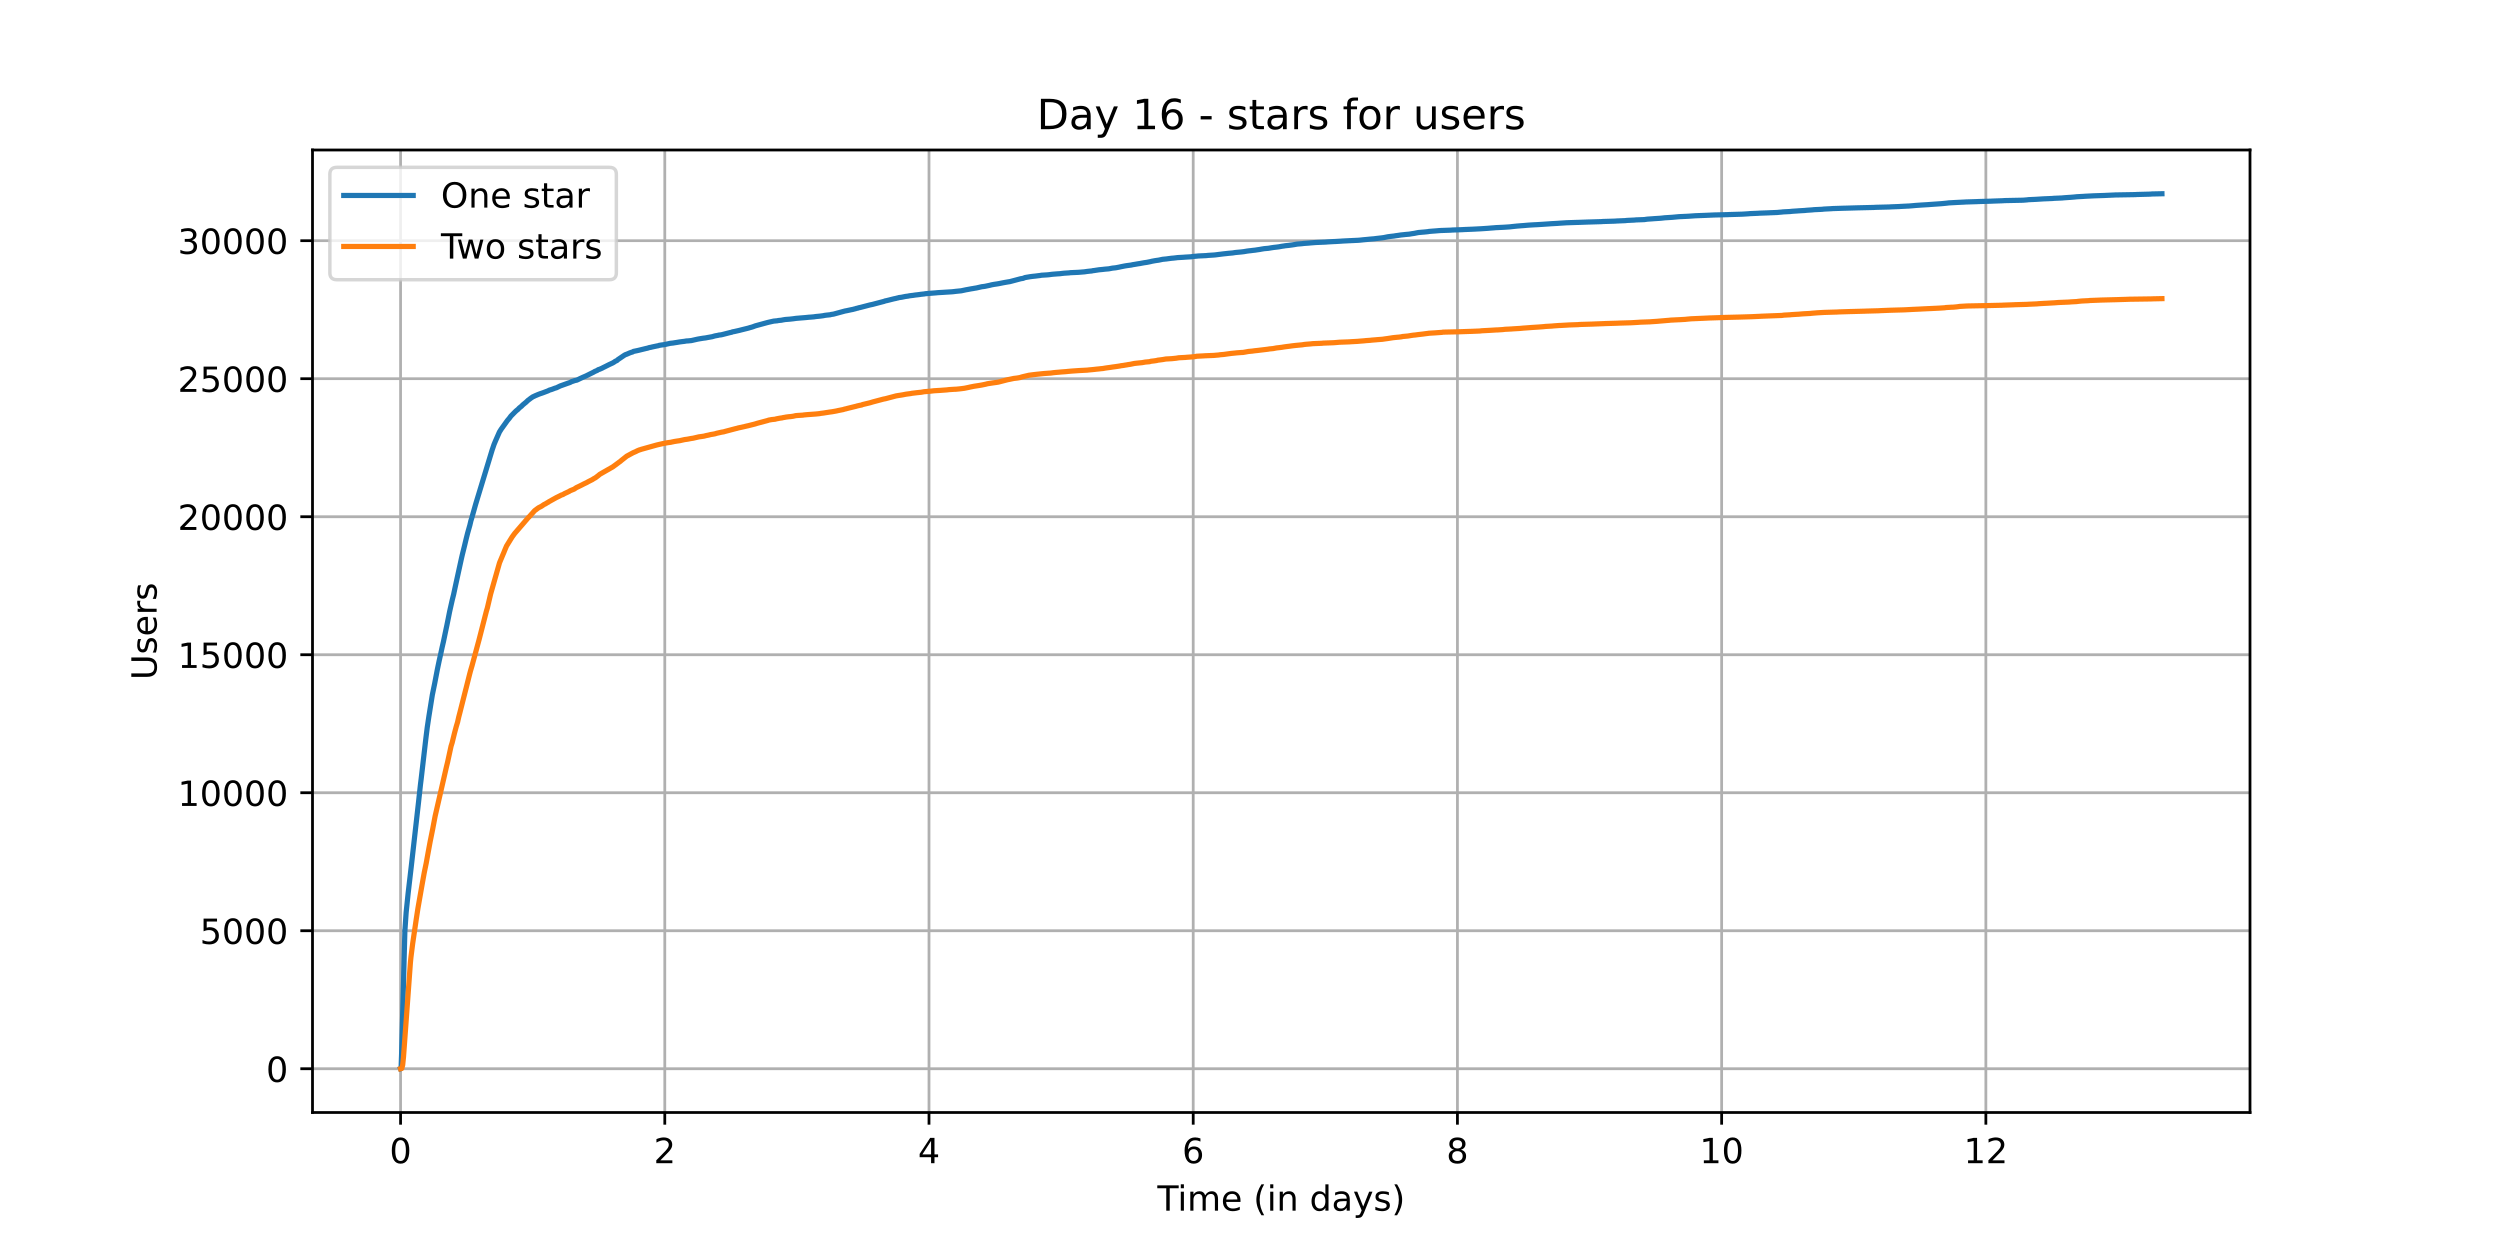 <?xml version="1.0" encoding="utf-8" standalone="no"?>
<!DOCTYPE svg PUBLIC "-//W3C//DTD SVG 1.1//EN"
  "http://www.w3.org/Graphics/SVG/1.1/DTD/svg11.dtd">
<!-- Created with matplotlib (https://matplotlib.org/) -->
<svg height="360pt" version="1.1" viewBox="0 0 720 360" width="720pt" xmlns="http://www.w3.org/2000/svg" xmlns:xlink="http://www.w3.org/1999/xlink">
 <defs>
  <style type="text/css">*{stroke-linecap:butt;stroke-linejoin:round;}</style>
 </defs>
 <g id="figure_1">
  <g id="patch_1">
   <path d="M 0 360 
L 720 360 
L 720 0 
L 0 0 
z
" style="fill:#ffffff;"/>
  </g>
  <g id="axes_1">
   <g id="patch_2">
    <path d="M 90 320.4 
L 648 320.4 
L 648 43.2 
L 90 43.2 
z
" style="fill:#ffffff;"/>
   </g>
   <g id="matplotlib.axis_1">
    <g id="xtick_1">
     <g id="line2d_1">
      <path clip-path="url(#p2e8ca11f6e)" d="M 115.364 320.4 
L 115.364 43.2 
" style="fill:none;stroke:#b0b0b0;stroke-linecap:square;stroke-width:0.8;"/>
     </g>
     <g id="line2d_2">
      <defs>
       <path d="M 0 0 
L 0 3.5 
" id="m8deff722e4" style="stroke:#000000;stroke-width:0.8;"/>
      </defs>
      <g>
       <use style="stroke:#000000;stroke-width:0.8;" x="115.364" xlink:href="#m8deff722e4" y="320.4"/>
      </g>
     </g>
     <g id="text_1">
      <!-- 0 -->
      <g transform="translate(112.182 334.998)scale(0.1 -0.1)">
       <defs>
        <path d="M 31.781 66.406 
Q 24.172 66.406 20.328 58.906 
Q 16.5 51.422 16.5 36.375 
Q 16.5 21.391 20.328 13.891 
Q 24.172 6.391 31.781 6.391 
Q 39.453 6.391 43.281 13.891 
Q 47.125 21.391 47.125 36.375 
Q 47.125 51.422 43.281 58.906 
Q 39.453 66.406 31.781 66.406 
z
M 31.781 74.219 
Q 44.047 74.219 50.516 64.516 
Q 56.984 54.828 56.984 36.375 
Q 56.984 17.969 50.516 8.266 
Q 44.047 -1.422 31.781 -1.422 
Q 19.531 -1.422 13.062 8.266 
Q 6.594 17.969 6.594 36.375 
Q 6.594 54.828 13.062 64.516 
Q 19.531 74.219 31.781 74.219 
z
" id="DejaVuSans-48"/>
       </defs>
       <use xlink:href="#DejaVuSans-48"/>
      </g>
     </g>
    </g>
    <g id="xtick_2">
     <g id="line2d_3">
      <path clip-path="url(#p2e8ca11f6e)" d="M 191.458 320.4 
L 191.458 43.2 
" style="fill:none;stroke:#b0b0b0;stroke-linecap:square;stroke-width:0.8;"/>
     </g>
     <g id="line2d_4">
      <g>
       <use style="stroke:#000000;stroke-width:0.8;" x="191.458" xlink:href="#m8deff722e4" y="320.4"/>
      </g>
     </g>
     <g id="text_2">
      <!-- 2 -->
      <g transform="translate(188.276 334.998)scale(0.1 -0.1)">
       <defs>
        <path d="M 19.188 8.297 
L 53.609 8.297 
L 53.609 0 
L 7.328 0 
L 7.328 8.297 
Q 12.938 14.109 22.625 23.891 
Q 32.328 33.688 34.812 36.531 
Q 39.547 41.844 41.422 45.531 
Q 43.312 49.219 43.312 52.781 
Q 43.312 58.594 39.234 62.25 
Q 35.156 65.922 28.609 65.922 
Q 23.969 65.922 18.812 64.312 
Q 13.672 62.703 7.812 59.422 
L 7.812 69.391 
Q 13.766 71.781 18.938 73 
Q 24.125 74.219 28.422 74.219 
Q 39.75 74.219 46.484 68.547 
Q 53.219 62.891 53.219 53.422 
Q 53.219 48.922 51.531 44.891 
Q 49.859 40.875 45.406 35.406 
Q 44.188 33.984 37.641 27.219 
Q 31.109 20.453 19.188 8.297 
z
" id="DejaVuSans-50"/>
       </defs>
       <use xlink:href="#DejaVuSans-50"/>
      </g>
     </g>
    </g>
    <g id="xtick_3">
     <g id="line2d_5">
      <path clip-path="url(#p2e8ca11f6e)" d="M 267.551 320.4 
L 267.551 43.2 
" style="fill:none;stroke:#b0b0b0;stroke-linecap:square;stroke-width:0.8;"/>
     </g>
     <g id="line2d_6">
      <g>
       <use style="stroke:#000000;stroke-width:0.8;" x="267.551" xlink:href="#m8deff722e4" y="320.4"/>
      </g>
     </g>
     <g id="text_3">
      <!-- 4 -->
      <g transform="translate(264.37 334.998)scale(0.1 -0.1)">
       <defs>
        <path d="M 37.797 64.312 
L 12.891 25.391 
L 37.797 25.391 
z
M 35.203 72.906 
L 47.609 72.906 
L 47.609 25.391 
L 58.016 25.391 
L 58.016 17.188 
L 47.609 17.188 
L 47.609 0 
L 37.797 0 
L 37.797 17.188 
L 4.891 17.188 
L 4.891 26.703 
z
" id="DejaVuSans-52"/>
       </defs>
       <use xlink:href="#DejaVuSans-52"/>
      </g>
     </g>
    </g>
    <g id="xtick_4">
     <g id="line2d_7">
      <path clip-path="url(#p2e8ca11f6e)" d="M 343.645 320.4 
L 343.645 43.2 
" style="fill:none;stroke:#b0b0b0;stroke-linecap:square;stroke-width:0.8;"/>
     </g>
     <g id="line2d_8">
      <g>
       <use style="stroke:#000000;stroke-width:0.8;" x="343.645" xlink:href="#m8deff722e4" y="320.4"/>
      </g>
     </g>
     <g id="text_4">
      <!-- 6 -->
      <g transform="translate(340.464 334.998)scale(0.1 -0.1)">
       <defs>
        <path d="M 33.016 40.375 
Q 26.375 40.375 22.484 35.828 
Q 18.609 31.297 18.609 23.391 
Q 18.609 15.531 22.484 10.953 
Q 26.375 6.391 33.016 6.391 
Q 39.656 6.391 43.531 10.953 
Q 47.406 15.531 47.406 23.391 
Q 47.406 31.297 43.531 35.828 
Q 39.656 40.375 33.016 40.375 
z
M 52.594 71.297 
L 52.594 62.312 
Q 48.875 64.062 45.094 64.984 
Q 41.312 65.922 37.594 65.922 
Q 27.828 65.922 22.672 59.328 
Q 17.531 52.734 16.797 39.406 
Q 19.672 43.656 24.016 45.922 
Q 28.375 48.188 33.594 48.188 
Q 44.578 48.188 50.953 41.516 
Q 57.328 34.859 57.328 23.391 
Q 57.328 12.156 50.688 5.359 
Q 44.047 -1.422 33.016 -1.422 
Q 20.359 -1.422 13.672 8.266 
Q 6.984 17.969 6.984 36.375 
Q 6.984 53.656 15.188 63.938 
Q 23.391 74.219 37.203 74.219 
Q 40.922 74.219 44.703 73.484 
Q 48.484 72.75 52.594 71.297 
z
" id="DejaVuSans-54"/>
       </defs>
       <use xlink:href="#DejaVuSans-54"/>
      </g>
     </g>
    </g>
    <g id="xtick_5">
     <g id="line2d_9">
      <path clip-path="url(#p2e8ca11f6e)" d="M 419.739 320.4 
L 419.739 43.2 
" style="fill:none;stroke:#b0b0b0;stroke-linecap:square;stroke-width:0.8;"/>
     </g>
     <g id="line2d_10">
      <g>
       <use style="stroke:#000000;stroke-width:0.8;" x="419.739" xlink:href="#m8deff722e4" y="320.4"/>
      </g>
     </g>
     <g id="text_5">
      <!-- 8 -->
      <g transform="translate(416.558 334.998)scale(0.1 -0.1)">
       <defs>
        <path d="M 31.781 34.625 
Q 24.75 34.625 20.719 30.859 
Q 16.703 27.094 16.703 20.516 
Q 16.703 13.922 20.719 10.156 
Q 24.75 6.391 31.781 6.391 
Q 38.812 6.391 42.859 10.172 
Q 46.922 13.969 46.922 20.516 
Q 46.922 27.094 42.891 30.859 
Q 38.875 34.625 31.781 34.625 
z
M 21.922 38.812 
Q 15.578 40.375 12.031 44.719 
Q 8.5 49.078 8.5 55.328 
Q 8.5 64.062 14.719 69.141 
Q 20.953 74.219 31.781 74.219 
Q 42.672 74.219 48.875 69.141 
Q 55.078 64.062 55.078 55.328 
Q 55.078 49.078 51.531 44.719 
Q 48 40.375 41.703 38.812 
Q 48.828 37.156 52.797 32.312 
Q 56.781 27.484 56.781 20.516 
Q 56.781 9.906 50.312 4.234 
Q 43.844 -1.422 31.781 -1.422 
Q 19.734 -1.422 13.25 4.234 
Q 6.781 9.906 6.781 20.516 
Q 6.781 27.484 10.781 32.312 
Q 14.797 37.156 21.922 38.812 
z
M 18.312 54.391 
Q 18.312 48.734 21.844 45.562 
Q 25.391 42.391 31.781 42.391 
Q 38.141 42.391 41.719 45.562 
Q 45.312 48.734 45.312 54.391 
Q 45.312 60.062 41.719 63.234 
Q 38.141 66.406 31.781 66.406 
Q 25.391 66.406 21.844 63.234 
Q 18.312 60.062 18.312 54.391 
z
" id="DejaVuSans-56"/>
       </defs>
       <use xlink:href="#DejaVuSans-56"/>
      </g>
     </g>
    </g>
    <g id="xtick_6">
     <g id="line2d_11">
      <path clip-path="url(#p2e8ca11f6e)" d="M 495.833 320.4 
L 495.833 43.2 
" style="fill:none;stroke:#b0b0b0;stroke-linecap:square;stroke-width:0.8;"/>
     </g>
     <g id="line2d_12">
      <g>
       <use style="stroke:#000000;stroke-width:0.8;" x="495.833" xlink:href="#m8deff722e4" y="320.4"/>
      </g>
     </g>
     <g id="text_6">
      <!-- 10 -->
      <g transform="translate(489.471 334.998)scale(0.1 -0.1)">
       <defs>
        <path d="M 12.406 8.297 
L 28.516 8.297 
L 28.516 63.922 
L 10.984 60.406 
L 10.984 69.391 
L 28.422 72.906 
L 38.281 72.906 
L 38.281 8.297 
L 54.391 8.297 
L 54.391 0 
L 12.406 0 
z
" id="DejaVuSans-49"/>
       </defs>
       <use xlink:href="#DejaVuSans-49"/>
       <use x="63.623" xlink:href="#DejaVuSans-48"/>
      </g>
     </g>
    </g>
    <g id="xtick_7">
     <g id="line2d_13">
      <path clip-path="url(#p2e8ca11f6e)" d="M 571.927 320.4 
L 571.927 43.2 
" style="fill:none;stroke:#b0b0b0;stroke-linecap:square;stroke-width:0.8;"/>
     </g>
     <g id="line2d_14">
      <g>
       <use style="stroke:#000000;stroke-width:0.8;" x="571.927" xlink:href="#m8deff722e4" y="320.4"/>
      </g>
     </g>
     <g id="text_7">
      <!-- 12 -->
      <g transform="translate(565.564 334.998)scale(0.1 -0.1)">
       <use xlink:href="#DejaVuSans-49"/>
       <use x="63.623" xlink:href="#DejaVuSans-50"/>
      </g>
     </g>
    </g>
    <g id="text_8">
     <!-- Time (in days) -->
     <g transform="translate(333.327 348.677)scale(0.1 -0.1)">
      <defs>
       <path d="M -0.297 72.906 
L 61.375 72.906 
L 61.375 64.594 
L 35.5 64.594 
L 35.5 0 
L 25.594 0 
L 25.594 64.594 
L -0.297 64.594 
z
" id="DejaVuSans-84"/>
       <path d="M 9.422 54.688 
L 18.406 54.688 
L 18.406 0 
L 9.422 0 
z
M 9.422 75.984 
L 18.406 75.984 
L 18.406 64.594 
L 9.422 64.594 
z
" id="DejaVuSans-105"/>
       <path d="M 52 44.188 
Q 55.375 50.25 60.062 53.125 
Q 64.75 56 71.094 56 
Q 79.641 56 84.281 50.016 
Q 88.922 44.047 88.922 33.016 
L 88.922 0 
L 79.891 0 
L 79.891 32.719 
Q 79.891 40.578 77.094 44.375 
Q 74.312 48.188 68.609 48.188 
Q 61.625 48.188 57.562 43.547 
Q 53.516 38.922 53.516 30.906 
L 53.516 0 
L 44.484 0 
L 44.484 32.719 
Q 44.484 40.625 41.703 44.406 
Q 38.922 48.188 33.109 48.188 
Q 26.219 48.188 22.156 43.531 
Q 18.109 38.875 18.109 30.906 
L 18.109 0 
L 9.078 0 
L 9.078 54.688 
L 18.109 54.688 
L 18.109 46.188 
Q 21.188 51.219 25.484 53.609 
Q 29.781 56 35.688 56 
Q 41.656 56 45.828 52.969 
Q 50 49.953 52 44.188 
z
" id="DejaVuSans-109"/>
       <path d="M 56.203 29.594 
L 56.203 25.203 
L 14.891 25.203 
Q 15.484 15.922 20.484 11.062 
Q 25.484 6.203 34.422 6.203 
Q 39.594 6.203 44.453 7.469 
Q 49.312 8.734 54.109 11.281 
L 54.109 2.781 
Q 49.266 0.734 44.188 -0.344 
Q 39.109 -1.422 33.891 -1.422 
Q 20.797 -1.422 13.156 6.188 
Q 5.516 13.812 5.516 26.812 
Q 5.516 40.234 12.766 48.109 
Q 20.016 56 32.328 56 
Q 43.359 56 49.781 48.891 
Q 56.203 41.797 56.203 29.594 
z
M 47.219 32.234 
Q 47.125 39.594 43.094 43.984 
Q 39.062 48.391 32.422 48.391 
Q 24.906 48.391 20.391 44.141 
Q 15.875 39.891 15.188 32.172 
z
" id="DejaVuSans-101"/>
       <path id="DejaVuSans-32"/>
       <path d="M 31 75.875 
Q 24.469 64.656 21.281 53.656 
Q 18.109 42.672 18.109 31.391 
Q 18.109 20.125 21.312 9.062 
Q 24.516 -2 31 -13.188 
L 23.188 -13.188 
Q 15.875 -1.703 12.234 9.375 
Q 8.594 20.453 8.594 31.391 
Q 8.594 42.281 12.203 53.312 
Q 15.828 64.359 23.188 75.875 
z
" id="DejaVuSans-40"/>
       <path d="M 54.891 33.016 
L 54.891 0 
L 45.906 0 
L 45.906 32.719 
Q 45.906 40.484 42.875 44.328 
Q 39.844 48.188 33.797 48.188 
Q 26.516 48.188 22.312 43.547 
Q 18.109 38.922 18.109 30.906 
L 18.109 0 
L 9.078 0 
L 9.078 54.688 
L 18.109 54.688 
L 18.109 46.188 
Q 21.344 51.125 25.703 53.562 
Q 30.078 56 35.797 56 
Q 45.219 56 50.047 50.172 
Q 54.891 44.344 54.891 33.016 
z
" id="DejaVuSans-110"/>
       <path d="M 45.406 46.391 
L 45.406 75.984 
L 54.391 75.984 
L 54.391 0 
L 45.406 0 
L 45.406 8.203 
Q 42.578 3.328 38.25 0.953 
Q 33.938 -1.422 27.875 -1.422 
Q 17.969 -1.422 11.734 6.484 
Q 5.516 14.406 5.516 27.297 
Q 5.516 40.188 11.734 48.094 
Q 17.969 56 27.875 56 
Q 33.938 56 38.25 53.625 
Q 42.578 51.266 45.406 46.391 
z
M 14.797 27.297 
Q 14.797 17.391 18.875 11.75 
Q 22.953 6.109 30.078 6.109 
Q 37.203 6.109 41.297 11.75 
Q 45.406 17.391 45.406 27.297 
Q 45.406 37.203 41.297 42.844 
Q 37.203 48.484 30.078 48.484 
Q 22.953 48.484 18.875 42.844 
Q 14.797 37.203 14.797 27.297 
z
" id="DejaVuSans-100"/>
       <path d="M 34.281 27.484 
Q 23.391 27.484 19.188 25 
Q 14.984 22.516 14.984 16.5 
Q 14.984 11.719 18.141 8.906 
Q 21.297 6.109 26.703 6.109 
Q 34.188 6.109 38.703 11.406 
Q 43.219 16.703 43.219 25.484 
L 43.219 27.484 
z
M 52.203 31.203 
L 52.203 0 
L 43.219 0 
L 43.219 8.297 
Q 40.141 3.328 35.547 0.953 
Q 30.953 -1.422 24.312 -1.422 
Q 15.922 -1.422 10.953 3.297 
Q 6 8.016 6 15.922 
Q 6 25.141 12.172 29.828 
Q 18.359 34.516 30.609 34.516 
L 43.219 34.516 
L 43.219 35.406 
Q 43.219 41.609 39.141 45 
Q 35.062 48.391 27.688 48.391 
Q 23 48.391 18.547 47.266 
Q 14.109 46.141 10.016 43.891 
L 10.016 52.203 
Q 14.938 54.109 19.578 55.047 
Q 24.219 56 28.609 56 
Q 40.484 56 46.344 49.844 
Q 52.203 43.703 52.203 31.203 
z
" id="DejaVuSans-97"/>
       <path d="M 32.172 -5.078 
Q 28.375 -14.844 24.75 -17.812 
Q 21.141 -20.797 15.094 -20.797 
L 7.906 -20.797 
L 7.906 -13.281 
L 13.188 -13.281 
Q 16.891 -13.281 18.938 -11.516 
Q 21 -9.766 23.484 -3.219 
L 25.094 0.875 
L 2.984 54.688 
L 12.5 54.688 
L 29.594 11.922 
L 46.688 54.688 
L 56.203 54.688 
z
" id="DejaVuSans-121"/>
       <path d="M 44.281 53.078 
L 44.281 44.578 
Q 40.484 46.531 36.375 47.5 
Q 32.281 48.484 27.875 48.484 
Q 21.188 48.484 17.844 46.438 
Q 14.5 44.391 14.5 40.281 
Q 14.5 37.156 16.891 35.375 
Q 19.281 33.594 26.516 31.984 
L 29.594 31.297 
Q 39.156 29.25 43.188 25.516 
Q 47.219 21.781 47.219 15.094 
Q 47.219 7.469 41.188 3.016 
Q 35.156 -1.422 24.609 -1.422 
Q 20.219 -1.422 15.453 -0.562 
Q 10.688 0.297 5.422 2 
L 5.422 11.281 
Q 10.406 8.688 15.234 7.391 
Q 20.062 6.109 24.812 6.109 
Q 31.156 6.109 34.562 8.281 
Q 37.984 10.453 37.984 14.406 
Q 37.984 18.062 35.516 20.016 
Q 33.062 21.969 24.703 23.781 
L 21.578 24.516 
Q 13.234 26.266 9.516 29.906 
Q 5.812 33.547 5.812 39.891 
Q 5.812 47.609 11.281 51.797 
Q 16.75 56 26.812 56 
Q 31.781 56 36.172 55.266 
Q 40.578 54.547 44.281 53.078 
z
" id="DejaVuSans-115"/>
       <path d="M 8.016 75.875 
L 15.828 75.875 
Q 23.141 64.359 26.781 53.312 
Q 30.422 42.281 30.422 31.391 
Q 30.422 20.453 26.781 9.375 
Q 23.141 -1.703 15.828 -13.188 
L 8.016 -13.188 
Q 14.5 -2 17.703 9.062 
Q 20.906 20.125 20.906 31.391 
Q 20.906 42.672 17.703 53.656 
Q 14.5 64.656 8.016 75.875 
z
" id="DejaVuSans-41"/>
      </defs>
      <use xlink:href="#DejaVuSans-84"/>
      <use x="57.959" xlink:href="#DejaVuSans-105"/>
      <use x="85.742" xlink:href="#DejaVuSans-109"/>
      <use x="183.154" xlink:href="#DejaVuSans-101"/>
      <use x="244.678" xlink:href="#DejaVuSans-32"/>
      <use x="276.465" xlink:href="#DejaVuSans-40"/>
      <use x="315.479" xlink:href="#DejaVuSans-105"/>
      <use x="343.262" xlink:href="#DejaVuSans-110"/>
      <use x="406.641" xlink:href="#DejaVuSans-32"/>
      <use x="438.428" xlink:href="#DejaVuSans-100"/>
      <use x="501.904" xlink:href="#DejaVuSans-97"/>
      <use x="563.184" xlink:href="#DejaVuSans-121"/>
      <use x="622.363" xlink:href="#DejaVuSans-115"/>
      <use x="674.463" xlink:href="#DejaVuSans-41"/>
     </g>
    </g>
   </g>
   <g id="matplotlib.axis_2">
    <g id="ytick_1">
     <g id="line2d_15">
      <path clip-path="url(#p2e8ca11f6e)" d="M 90 307.8 
L 648 307.8 
" style="fill:none;stroke:#b0b0b0;stroke-linecap:square;stroke-width:0.8;"/>
     </g>
     <g id="line2d_16">
      <defs>
       <path d="M 0 0 
L -3.5 0 
" id="mf13f45f765" style="stroke:#000000;stroke-width:0.8;"/>
      </defs>
      <g>
       <use style="stroke:#000000;stroke-width:0.8;" x="90" xlink:href="#mf13f45f765" y="307.8"/>
      </g>
     </g>
     <g id="text_9">
      <!-- 0 -->
      <g transform="translate(76.638 311.599)scale(0.1 -0.1)">
       <use xlink:href="#DejaVuSans-48"/>
      </g>
     </g>
    </g>
    <g id="ytick_2">
     <g id="line2d_17">
      <path clip-path="url(#p2e8ca11f6e)" d="M 90 268.054 
L 648 268.054 
" style="fill:none;stroke:#b0b0b0;stroke-linecap:square;stroke-width:0.8;"/>
     </g>
     <g id="line2d_18">
      <g>
       <use style="stroke:#000000;stroke-width:0.8;" x="90" xlink:href="#mf13f45f765" y="268.054"/>
      </g>
     </g>
     <g id="text_10">
      <!-- 5000 -->
      <g transform="translate(57.55 271.853)scale(0.1 -0.1)">
       <defs>
        <path d="M 10.797 72.906 
L 49.516 72.906 
L 49.516 64.594 
L 19.828 64.594 
L 19.828 46.734 
Q 21.969 47.469 24.109 47.828 
Q 26.266 48.188 28.422 48.188 
Q 40.625 48.188 47.75 41.5 
Q 54.891 34.812 54.891 23.391 
Q 54.891 11.625 47.562 5.094 
Q 40.234 -1.422 26.906 -1.422 
Q 22.312 -1.422 17.547 -0.641 
Q 12.797 0.141 7.719 1.703 
L 7.719 11.625 
Q 12.109 9.234 16.797 8.062 
Q 21.484 6.891 26.703 6.891 
Q 35.156 6.891 40.078 11.328 
Q 45.016 15.766 45.016 23.391 
Q 45.016 31 40.078 35.438 
Q 35.156 39.891 26.703 39.891 
Q 22.75 39.891 18.812 39.016 
Q 14.891 38.141 10.797 36.281 
z
" id="DejaVuSans-53"/>
       </defs>
       <use xlink:href="#DejaVuSans-53"/>
       <use x="63.623" xlink:href="#DejaVuSans-48"/>
       <use x="127.246" xlink:href="#DejaVuSans-48"/>
       <use x="190.869" xlink:href="#DejaVuSans-48"/>
      </g>
     </g>
    </g>
    <g id="ytick_3">
     <g id="line2d_19">
      <path clip-path="url(#p2e8ca11f6e)" d="M 90 228.307 
L 648 228.307 
" style="fill:none;stroke:#b0b0b0;stroke-linecap:square;stroke-width:0.8;"/>
     </g>
     <g id="line2d_20">
      <g>
       <use style="stroke:#000000;stroke-width:0.8;" x="90" xlink:href="#mf13f45f765" y="228.307"/>
      </g>
     </g>
     <g id="text_11">
      <!-- 10000 -->
      <g transform="translate(51.188 232.106)scale(0.1 -0.1)">
       <use xlink:href="#DejaVuSans-49"/>
       <use x="63.623" xlink:href="#DejaVuSans-48"/>
       <use x="127.246" xlink:href="#DejaVuSans-48"/>
       <use x="190.869" xlink:href="#DejaVuSans-48"/>
       <use x="254.492" xlink:href="#DejaVuSans-48"/>
      </g>
     </g>
    </g>
    <g id="ytick_4">
     <g id="line2d_21">
      <path clip-path="url(#p2e8ca11f6e)" d="M 90 188.561 
L 648 188.561 
" style="fill:none;stroke:#b0b0b0;stroke-linecap:square;stroke-width:0.8;"/>
     </g>
     <g id="line2d_22">
      <g>
       <use style="stroke:#000000;stroke-width:0.8;" x="90" xlink:href="#mf13f45f765" y="188.561"/>
      </g>
     </g>
     <g id="text_12">
      <!-- 15000 -->
      <g transform="translate(51.188 192.36)scale(0.1 -0.1)">
       <use xlink:href="#DejaVuSans-49"/>
       <use x="63.623" xlink:href="#DejaVuSans-53"/>
       <use x="127.246" xlink:href="#DejaVuSans-48"/>
       <use x="190.869" xlink:href="#DejaVuSans-48"/>
       <use x="254.492" xlink:href="#DejaVuSans-48"/>
      </g>
     </g>
    </g>
    <g id="ytick_5">
     <g id="line2d_23">
      <path clip-path="url(#p2e8ca11f6e)" d="M 90 148.814 
L 648 148.814 
" style="fill:none;stroke:#b0b0b0;stroke-linecap:square;stroke-width:0.8;"/>
     </g>
     <g id="line2d_24">
      <g>
       <use style="stroke:#000000;stroke-width:0.8;" x="90" xlink:href="#mf13f45f765" y="148.814"/>
      </g>
     </g>
     <g id="text_13">
      <!-- 20000 -->
      <g transform="translate(51.188 152.614)scale(0.1 -0.1)">
       <use xlink:href="#DejaVuSans-50"/>
       <use x="63.623" xlink:href="#DejaVuSans-48"/>
       <use x="127.246" xlink:href="#DejaVuSans-48"/>
       <use x="190.869" xlink:href="#DejaVuSans-48"/>
       <use x="254.492" xlink:href="#DejaVuSans-48"/>
      </g>
     </g>
    </g>
    <g id="ytick_6">
     <g id="line2d_25">
      <path clip-path="url(#p2e8ca11f6e)" d="M 90 109.068 
L 648 109.068 
" style="fill:none;stroke:#b0b0b0;stroke-linecap:square;stroke-width:0.8;"/>
     </g>
     <g id="line2d_26">
      <g>
       <use style="stroke:#000000;stroke-width:0.8;" x="90" xlink:href="#mf13f45f765" y="109.068"/>
      </g>
     </g>
     <g id="text_14">
      <!-- 25000 -->
      <g transform="translate(51.188 112.867)scale(0.1 -0.1)">
       <use xlink:href="#DejaVuSans-50"/>
       <use x="63.623" xlink:href="#DejaVuSans-53"/>
       <use x="127.246" xlink:href="#DejaVuSans-48"/>
       <use x="190.869" xlink:href="#DejaVuSans-48"/>
       <use x="254.492" xlink:href="#DejaVuSans-48"/>
      </g>
     </g>
    </g>
    <g id="ytick_7">
     <g id="line2d_27">
      <path clip-path="url(#p2e8ca11f6e)" d="M 90 69.322 
L 648 69.322 
" style="fill:none;stroke:#b0b0b0;stroke-linecap:square;stroke-width:0.8;"/>
     </g>
     <g id="line2d_28">
      <g>
       <use style="stroke:#000000;stroke-width:0.8;" x="90" xlink:href="#mf13f45f765" y="69.322"/>
      </g>
     </g>
     <g id="text_15">
      <!-- 30000 -->
      <g transform="translate(51.188 73.121)scale(0.1 -0.1)">
       <defs>
        <path d="M 40.578 39.312 
Q 47.656 37.797 51.625 33 
Q 55.609 28.219 55.609 21.188 
Q 55.609 10.406 48.188 4.484 
Q 40.766 -1.422 27.094 -1.422 
Q 22.516 -1.422 17.656 -0.516 
Q 12.797 0.391 7.625 2.203 
L 7.625 11.719 
Q 11.719 9.328 16.594 8.109 
Q 21.484 6.891 26.812 6.891 
Q 36.078 6.891 40.938 10.547 
Q 45.797 14.203 45.797 21.188 
Q 45.797 27.641 41.281 31.266 
Q 36.766 34.906 28.719 34.906 
L 20.219 34.906 
L 20.219 43.016 
L 29.109 43.016 
Q 36.375 43.016 40.234 45.922 
Q 44.094 48.828 44.094 54.297 
Q 44.094 59.906 40.109 62.906 
Q 36.141 65.922 28.719 65.922 
Q 24.656 65.922 20.016 65.031 
Q 15.375 64.156 9.812 62.312 
L 9.812 71.094 
Q 15.438 72.656 20.344 73.438 
Q 25.25 74.219 29.594 74.219 
Q 40.828 74.219 47.359 69.109 
Q 53.906 64.016 53.906 55.328 
Q 53.906 49.266 50.438 45.094 
Q 46.969 40.922 40.578 39.312 
z
" id="DejaVuSans-51"/>
       </defs>
       <use xlink:href="#DejaVuSans-51"/>
       <use x="63.623" xlink:href="#DejaVuSans-48"/>
       <use x="127.246" xlink:href="#DejaVuSans-48"/>
       <use x="190.869" xlink:href="#DejaVuSans-48"/>
       <use x="254.492" xlink:href="#DejaVuSans-48"/>
      </g>
     </g>
    </g>
    <g id="text_16">
     <!-- Users -->
     <g transform="translate(45.108 195.801)rotate(-90)scale(0.1 -0.1)">
      <defs>
       <path d="M 8.688 72.906 
L 18.609 72.906 
L 18.609 28.609 
Q 18.609 16.891 22.844 11.734 
Q 27.094 6.594 36.625 6.594 
Q 46.094 6.594 50.344 11.734 
Q 54.594 16.891 54.594 28.609 
L 54.594 72.906 
L 64.5 72.906 
L 64.5 27.391 
Q 64.5 13.141 57.438 5.859 
Q 50.391 -1.422 36.625 -1.422 
Q 22.797 -1.422 15.734 5.859 
Q 8.688 13.141 8.688 27.391 
z
" id="DejaVuSans-85"/>
       <path d="M 41.109 46.297 
Q 39.594 47.172 37.812 47.578 
Q 36.031 48 33.891 48 
Q 26.266 48 22.188 43.047 
Q 18.109 38.094 18.109 28.812 
L 18.109 0 
L 9.078 0 
L 9.078 54.688 
L 18.109 54.688 
L 18.109 46.188 
Q 20.953 51.172 25.484 53.578 
Q 30.031 56 36.531 56 
Q 37.453 56 38.578 55.875 
Q 39.703 55.766 41.062 55.516 
z
" id="DejaVuSans-114"/>
      </defs>
      <use xlink:href="#DejaVuSans-85"/>
      <use x="73.193" xlink:href="#DejaVuSans-115"/>
      <use x="125.293" xlink:href="#DejaVuSans-101"/>
      <use x="186.816" xlink:href="#DejaVuSans-114"/>
      <use x="227.93" xlink:href="#DejaVuSans-115"/>
     </g>
    </g>
   </g>
   <g id="line2d_29">
    <path clip-path="url(#p2e8ca11f6e)" d="M 115.364 307.8 
L 115.45 307.768 
L 115.528 307.188 
L 115.659 303.484 
L 116.601 268.205 
L 116.968 262.815 
L 117.544 257.251 
L 118.408 249.858 
L 120.529 231.097 
L 121.105 225.851 
L 121.289 224.38 
L 122.65 212.679 
L 123.043 209.523 
L 123.514 206.359 
L 124.509 200.135 
L 125.19 196.82 
L 125.975 192.726 
L 126.499 190.222 
L 126.97 188.124 
L 127.337 186.415 
L 127.703 184.833 
L 128.411 181.446 
L 128.699 180.095 
L 129.118 178.02 
L 129.485 176.168 
L 130.245 172.789 
L 130.637 171.223 
L 131.187 168.648 
L 132.863 160.985 
L 133.125 159.84 
L 133.806 157.082 
L 134.225 155.325 
L 134.67 153.552 
L 135.325 151.231 
L 135.614 149.999 
L 135.823 149.331 
L 137.002 145.166 
L 141.77 129.482 
L 141.901 129.124 
L 142.267 128.035 
L 142.687 127.026 
L 143.132 126.016 
L 143.839 124.41 
L 144.337 123.615 
L 146.144 121.095 
L 146.667 120.483 
L 147.139 119.839 
L 148.344 118.615 
L 148.606 118.361 
L 149.051 117.995 
L 149.156 117.924 
L 149.549 117.502 
L 150.203 116.978 
L 150.57 116.596 
L 150.779 116.429 
L 151.199 116.079 
L 151.408 115.92 
L 152.063 115.3 
L 152.927 114.648 
L 153.503 114.259 
L 153.738 114.172 
L 154.079 113.997 
L 154.995 113.607 
L 155.571 113.385 
L 155.885 113.289 
L 156.383 113.114 
L 157.825 112.566 
L 158.218 112.359 
L 158.611 112.24 
L 158.925 112.144 
L 159.502 111.922 
L 159.764 111.819 
L 159.973 111.755 
L 160.235 111.683 
L 160.392 111.612 
L 160.968 111.334 
L 161.309 111.167 
L 163.508 110.38 
L 163.98 110.221 
L 164.242 110.117 
L 164.713 109.863 
L 165.053 109.784 
L 165.263 109.688 
L 165.629 109.585 
L 166.127 109.481 
L 166.729 109.195 
L 166.965 109.076 
L 167.855 108.663 
L 168.745 108.281 
L 170.998 107.16 
L 171.26 106.993 
L 172.019 106.667 
L 172.28 106.469 
L 172.7 106.341 
L 173.406 106.031 
L 173.642 105.896 
L 174.244 105.602 
L 175.423 105.006 
L 176.13 104.68 
L 176.444 104.537 
L 176.838 104.306 
L 177.178 104.06 
L 177.702 103.822 
L 177.911 103.599 
L 179.352 102.621 
L 179.588 102.462 
L 179.876 102.271 
L 180.19 102.112 
L 180.504 102.009 
L 181.318 101.651 
L 181.815 101.469 
L 182.182 101.381 
L 182.392 101.214 
L 183.544 100.976 
L 183.989 100.872 
L 186.058 100.364 
L 186.503 100.268 
L 186.948 100.117 
L 187.498 100.014 
L 187.865 99.918 
L 189.174 99.64 
L 189.619 99.561 
L 189.828 99.465 
L 190.588 99.346 
L 191.347 99.251 
L 191.556 99.203 
L 193.023 98.877 
L 193.913 98.782 
L 194.201 98.726 
L 194.882 98.623 
L 195.719 98.48 
L 196.505 98.376 
L 197.107 98.305 
L 197.683 98.201 
L 198.102 98.186 
L 199.123 98.082 
L 200.616 97.74 
L 201.113 97.637 
L 201.952 97.494 
L 202.606 97.391 
L 203.208 97.319 
L 203.732 97.216 
L 204.622 97.057 
L 205.146 96.961 
L 205.565 96.834 
L 205.905 96.739 
L 206.193 96.683 
L 206.743 96.588 
L 206.979 96.516 
L 207.738 96.421 
L 208.078 96.341 
L 210.304 95.769 
L 210.723 95.689 
L 210.932 95.578 
L 211.509 95.475 
L 212.975 95.141 
L 213.368 95.038 
L 215.569 94.489 
L 216.014 94.346 
L 216.381 94.251 
L 216.774 94.131 
L 217.036 94.036 
L 217.298 93.933 
L 217.587 93.829 
L 220.992 92.899 
L 221.412 92.796 
L 222.826 92.478 
L 223.847 92.383 
L 224.162 92.311 
L 225.104 92.216 
L 225.314 92.16 
L 226.152 92.017 
L 227.408 91.922 
L 227.644 91.898 
L 228.534 91.794 
L 229.242 91.691 
L 230.446 91.588 
L 232.018 91.46 
L 233.012 91.357 
L 233.458 91.333 
L 234.61 91.23 
L 234.767 91.182 
L 235.84 91.079 
L 236.416 91.015 
L 237.15 90.912 
L 237.49 90.832 
L 238.118 90.753 
L 239.113 90.65 
L 239.349 90.57 
L 240.056 90.467 
L 243.329 89.576 
L 243.879 89.473 
L 245.136 89.203 
L 245.633 89.107 
L 246 89.004 
L 246.393 88.909 
L 246.628 88.821 
L 247.074 88.734 
L 247.257 88.654 
L 247.754 88.551 
L 250.557 87.82 
L 251.028 87.724 
L 251.342 87.653 
L 251.735 87.549 
L 254.275 86.882 
L 254.667 86.778 
L 254.877 86.675 
L 255.401 86.572 
L 257.495 86.047 
L 258.019 85.944 
L 258.255 85.872 
L 258.7 85.777 
L 258.857 85.713 
L 259.643 85.61 
L 260.769 85.379 
L 261.554 85.276 
L 261.894 85.196 
L 262.654 85.101 
L 262.889 85.077 
L 263.544 84.974 
L 264.12 84.91 
L 264.932 84.807 
L 265.22 84.759 
L 266.188 84.656 
L 266.503 84.592 
L 267.681 84.489 
L 268.178 84.449 
L 269.514 84.346 
L 270.064 84.29 
L 271.766 84.187 
L 272.237 84.155 
L 273.939 84.052 
L 274.436 84.012 
L 275.274 83.909 
L 275.824 83.853 
L 276.845 83.75 
L 278.181 83.463 
L 278.757 83.36 
L 279.726 83.177 
L 280.38 83.074 
L 280.564 83.034 
L 281.218 82.931 
L 282.737 82.581 
L 283.575 82.478 
L 284.753 82.231 
L 285.224 82.128 
L 285.46 82.056 
L 285.774 81.993 
L 286.35 81.89 
L 287.057 81.786 
L 287.686 81.683 
L 288.785 81.46 
L 289.335 81.357 
L 290.2 81.206 
L 290.854 81.103 
L 293.971 80.276 
L 294.625 80.172 
L 295.201 79.942 
L 295.725 79.847 
L 295.987 79.807 
L 296.589 79.703 
L 297.27 79.608 
L 298.239 79.505 
L 298.867 79.425 
L 299.627 79.33 
L 299.941 79.266 
L 301.616 79.163 
L 302.166 79.107 
L 302.925 79.004 
L 303.449 78.956 
L 304.758 78.853 
L 305.177 78.837 
L 305.963 78.734 
L 306.513 78.678 
L 307.953 78.583 
L 308.241 78.535 
L 310.545 78.432 
L 311.042 78.392 
L 312.299 78.289 
L 313.006 78.185 
L 313.899 78.082 
L 314.396 78.042 
L 314.815 77.939 
L 315.051 77.923 
L 315.731 77.819 
L 316.491 77.7 
L 317.565 77.597 
L 318.167 77.525 
L 319.345 77.422 
L 320.366 77.223 
L 321.335 77.12 
L 322.303 76.937 
L 322.749 76.834 
L 323.822 76.619 
L 324.424 76.516 
L 325.079 76.428 
L 325.838 76.325 
L 326.178 76.238 
L 326.833 76.134 
L 327.697 75.983 
L 328.404 75.88 
L 328.614 75.832 
L 329.531 75.665 
L 330.265 75.562 
L 331.339 75.347 
L 331.732 75.244 
L 332.675 75.069 
L 333.382 74.966 
L 333.644 74.934 
L 334.849 74.68 
L 335.923 74.576 
L 336.604 74.481 
L 337.416 74.377 
L 337.913 74.338 
L 338.804 74.234 
L 339.066 74.195 
L 340.872 74.091 
L 341.37 74.052 
L 343.124 73.948 
L 343.438 73.877 
L 344.617 73.773 
L 345.167 73.718 
L 347.366 73.614 
L 347.942 73.551 
L 349.618 73.447 
L 350.168 73.392 
L 350.927 73.288 
L 351.529 73.217 
L 352.341 73.114 
L 352.577 73.09 
L 353.545 72.986 
L 353.807 72.955 
L 354.985 72.851 
L 355.771 72.724 
L 356.87 72.621 
L 357.394 72.573 
L 358.258 72.47 
L 359.122 72.319 
L 359.855 72.223 
L 360.091 72.207 
L 360.876 72.104 
L 361.426 72.048 
L 362.081 71.945 
L 362.788 71.842 
L 363.338 71.738 
L 364.124 71.611 
L 365.302 71.508 
L 366.141 71.365 
L 366.821 71.261 
L 367.398 71.198 
L 368.262 71.094 
L 369.205 70.92 
L 369.886 70.824 
L 370.174 70.768 
L 371.222 70.665 
L 371.405 70.633 
L 372.034 70.554 
L 372.715 70.451 
L 373.605 70.292 
L 374.889 70.188 
L 375.517 70.109 
L 376.958 70.005 
L 377.508 69.95 
L 378.817 69.846 
L 379.262 69.823 
L 381.802 69.719 
L 382.325 69.671 
L 384.158 69.568 
L 384.577 69.552 
L 386.331 69.449 
L 386.567 69.425 
L 388.557 69.322 
L 388.976 69.306 
L 391.149 69.202 
L 391.647 69.163 
L 392.511 69.067 
L 392.747 69.043 
L 393.895 68.94 
L 394.471 68.877 
L 395.701 68.773 
L 396.329 68.694 
L 397.219 68.59 
L 397.795 68.527 
L 398.554 68.423 
L 399.68 68.193 
L 400.466 68.09 
L 400.728 68.058 
L 401.566 67.962 
L 401.88 67.899 
L 402.665 67.795 
L 403.425 67.676 
L 404.42 67.573 
L 404.682 67.541 
L 405.86 67.438 
L 406.699 67.295 
L 407.38 67.199 
L 407.694 67.128 
L 408.218 67.024 
L 408.506 66.969 
L 409.685 66.865 
L 410.183 66.826 
L 411.204 66.722 
L 411.519 66.659 
L 412.749 66.555 
L 413.221 66.524 
L 414.426 66.42 
L 414.897 66.388 
L 417.805 66.285 
L 418.302 66.245 
L 421.156 66.142 
L 421.627 66.11 
L 424.167 66.007 
L 424.613 65.983 
L 426.602 65.88 
L 427.074 65.848 
L 428.619 65.745 
L 429.142 65.697 
L 430.399 65.601 
L 430.661 65.57 
L 432.808 65.466 
L 433.253 65.442 
L 434.798 65.339 
L 435.4 65.268 
L 436.369 65.164 
L 436.918 65.109 
L 438.202 65.005 
L 438.673 64.973 
L 439.851 64.87 
L 440.349 64.83 
L 442.103 64.727 
L 442.522 64.711 
L 444.199 64.608 
L 444.67 64.576 
L 446.189 64.473 
L 446.687 64.433 
L 448.547 64.33 
L 449.045 64.29 
L 450.695 64.186 
L 451.166 64.155 
L 454.256 64.051 
L 454.649 64.043 
L 457.477 63.94 
L 457.869 63.932 
L 461.195 63.829 
L 461.692 63.789 
L 465.096 63.686 
L 465.594 63.646 
L 468.029 63.543 
L 468.605 63.479 
L 470.805 63.376 
L 471.067 63.336 
L 473.606 63.241 
L 473.816 63.201 
L 474.47 63.113 
L 475.963 63.01 
L 476.46 62.97 
L 478.084 62.867 
L 478.608 62.819 
L 479.498 62.716 
L 479.943 62.692 
L 481.567 62.589 
L 482.091 62.541 
L 483.191 62.438 
L 483.689 62.398 
L 485.915 62.295 
L 486.36 62.271 
L 487.801 62.167 
L 488.273 62.136 
L 490.943 62.032 
L 491.362 62.016 
L 493.719 61.913 
L 494.111 61.905 
L 497.725 61.81 
L 497.96 61.794 
L 501.469 61.69 
L 501.888 61.675 
L 503.511 61.571 
L 504.035 61.523 
L 506.418 61.42 
L 506.654 61.396 
L 509.272 61.301 
L 509.507 61.285 
L 511.89 61.19 
L 512.152 61.158 
L 513.252 61.062 
L 513.514 61.023 
L 515.557 60.919 
L 516.159 60.848 
L 517.757 60.744 
L 517.992 60.721 
L 519.773 60.617 
L 520.349 60.554 
L 521.894 60.45 
L 522.47 60.387 
L 524.722 60.283 
L 525.324 60.212 
L 527.34 60.109 
L 527.837 60.069 
L 531.111 59.965 
L 531.503 59.957 
L 535.012 59.854 
L 535.405 59.846 
L 539.673 59.743 
L 540.145 59.711 
L 544.125 59.608 
L 544.597 59.576 
L 547.058 59.481 
L 547.294 59.457 
L 549.337 59.353 
L 549.755 59.337 
L 551.012 59.234 
L 551.562 59.178 
L 553.029 59.075 
L 553.5 59.043 
L 555.228 58.94 
L 555.726 58.9 
L 557.166 58.797 
L 557.637 58.765 
L 559.078 58.662 
L 559.601 58.614 
L 560.622 58.511 
L 561.251 58.431 
L 563.084 58.328 
L 563.529 58.304 
L 565.65 58.201 
L 566.122 58.169 
L 569.395 58.066 
L 569.84 58.042 
L 573.454 57.938 
L 573.899 57.915 
L 576.806 57.811 
L 577.303 57.771 
L 582.226 57.668 
L 582.619 57.66 
L 583.876 57.557 
L 584.164 57.509 
L 586.416 57.406 
L 586.888 57.374 
L 588.511 57.271 
L 588.93 57.255 
L 591.208 57.159 
L 591.471 57.12 
L 593.881 57.016 
L 594.431 56.961 
L 595.872 56.857 
L 596.317 56.833 
L 597.523 56.73 
L 598.099 56.666 
L 599.985 56.563 
L 600.482 56.523 
L 602.578 56.42 
L 603.023 56.396 
L 606.139 56.293 
L 606.374 56.277 
L 608.731 56.174 
L 609.176 56.15 
L 614.937 56.046 
L 615.408 56.015 
L 619.232 55.911 
L 619.756 55.864 
L 622.636 55.8 
L 622.636 55.8 
" style="fill:none;stroke:#1f77b4;stroke-linecap:square;stroke-width:1.5;"/>
   </g>
   <g id="line2d_30">
    <path clip-path="url(#p2e8ca11f6e)" d="M 115.364 307.8 
L 115.712 307.705 
L 115.973 306.703 
L 116.209 304.398 
L 118.199 277.211 
L 118.356 275.645 
L 118.853 271.726 
L 119.848 264.953 
L 120.372 261.551 
L 121.498 255.12 
L 122.179 251.344 
L 122.755 248.554 
L 123.252 245.812 
L 123.881 242.393 
L 124.09 241.36 
L 124.64 238.625 
L 124.823 237.648 
L 125.321 235.04 
L 128.595 220.763 
L 128.909 219.484 
L 129.904 214.905 
L 130.219 213.895 
L 130.899 211.121 
L 131.397 209.261 
L 131.789 207.957 
L 132.104 206.55 
L 132.47 205.143 
L 134.094 198.736 
L 134.251 198.14 
L 135.272 194.086 
L 135.508 193.195 
L 135.954 191.677 
L 137.945 184.332 
L 139.334 178.918 
L 140.093 175.969 
L 140.355 175.103 
L 141.299 171.088 
L 143.839 162.169 
L 143.944 161.891 
L 144.887 159.633 
L 145.017 159.339 
L 145.384 158.425 
L 145.882 157.249 
L 147.113 155.253 
L 147.506 154.625 
L 147.741 154.299 
L 148.239 153.616 
L 152.167 149.053 
L 152.298 148.95 
L 153.974 147.074 
L 154.865 146.406 
L 155.153 146.207 
L 155.493 146.04 
L 155.964 145.794 
L 156.619 145.341 
L 156.776 145.253 
L 157.091 145.11 
L 157.222 145.023 
L 157.72 144.721 
L 157.904 144.641 
L 158.087 144.49 
L 160.261 143.282 
L 160.471 143.186 
L 161.754 142.542 
L 162.094 142.447 
L 162.566 142.161 
L 163.377 141.787 
L 163.928 141.517 
L 164.216 141.326 
L 165.341 140.873 
L 165.996 140.428 
L 166.677 140.11 
L 167.829 139.538 
L 168.012 139.434 
L 168.981 138.973 
L 169.374 138.743 
L 170.631 138.107 
L 170.762 138.011 
L 171.024 137.844 
L 171.495 137.59 
L 172.28 136.994 
L 172.752 136.596 
L 175.973 134.752 
L 176.392 134.522 
L 177.204 133.933 
L 178.095 133.274 
L 178.357 133.075 
L 178.645 132.876 
L 178.959 132.598 
L 180.269 131.565 
L 180.479 131.39 
L 182.313 130.396 
L 183.178 130.022 
L 183.439 129.871 
L 184.094 129.593 
L 184.408 129.506 
L 184.67 129.41 
L 188.964 128.21 
L 189.357 128.107 
L 190.928 127.749 
L 191.478 127.661 
L 191.635 127.606 
L 192.447 127.471 
L 193.206 127.375 
L 193.441 127.312 
L 193.729 127.256 
L 194.201 127.153 
L 194.986 127.026 
L 195.719 126.922 
L 197.186 126.596 
L 197.971 126.493 
L 198.966 126.302 
L 199.647 126.199 
L 201.27 125.817 
L 202.03 125.714 
L 202.737 125.611 
L 203.13 125.507 
L 203.366 125.444 
L 203.915 125.34 
L 204.256 125.261 
L 204.648 125.157 
L 205.434 125.03 
L 205.958 124.927 
L 206.403 124.784 
L 207.816 124.466 
L 208.419 124.37 
L 208.838 124.243 
L 211.797 123.464 
L 212.242 123.361 
L 212.635 123.242 
L 213.132 123.138 
L 214.652 122.796 
L 215.071 122.693 
L 215.386 122.63 
L 217.403 122.121 
L 217.744 122.017 
L 217.979 121.938 
L 218.346 121.835 
L 221.124 121.095 
L 221.385 120.992 
L 222.276 120.833 
L 223.218 120.738 
L 223.612 120.626 
L 224.607 120.436 
L 225.262 120.348 
L 225.471 120.285 
L 226.073 120.181 
L 226.387 120.118 
L 227.199 120.014 
L 227.67 119.982 
L 228.404 119.879 
L 228.718 119.808 
L 229.163 119.704 
L 229.686 119.657 
L 231.232 119.561 
L 231.52 119.505 
L 232.646 119.402 
L 233.117 119.37 
L 234.531 119.267 
L 235.029 119.227 
L 236.024 119.124 
L 236.338 119.06 
L 237.15 118.957 
L 237.935 118.83 
L 238.642 118.726 
L 238.851 118.687 
L 239.637 118.583 
L 240.528 118.424 
L 240.999 118.337 
L 241.235 118.273 
L 242.308 118.059 
L 242.831 117.955 
L 243.251 117.82 
L 243.669 117.733 
L 243.905 117.661 
L 246.052 117.129 
L 246.497 117.025 
L 246.89 116.906 
L 247.309 116.811 
L 247.623 116.739 
L 248.174 116.636 
L 248.409 116.517 
L 250.295 116.063 
L 250.661 115.968 
L 251.08 115.841 
L 251.421 115.738 
L 254.458 114.935 
L 255.008 114.831 
L 258.098 114.013 
L 258.726 113.909 
L 259.459 113.798 
L 260.035 113.703 
L 260.349 113.639 
L 260.873 113.536 
L 261.554 113.44 
L 262.287 113.345 
L 262.601 113.273 
L 263.439 113.17 
L 264.041 113.098 
L 265.01 112.995 
L 265.246 112.979 
L 266.163 112.812 
L 267.419 112.709 
L 267.943 112.661 
L 268.807 112.558 
L 269.042 112.534 
L 270.797 112.431 
L 271.294 112.391 
L 272.708 112.288 
L 273.337 112.208 
L 274.96 112.105 
L 275.353 112.097 
L 276.374 111.993 
L 276.976 111.922 
L 277.762 111.819 
L 278.966 111.572 
L 279.385 111.469 
L 279.674 111.413 
L 280.197 111.31 
L 280.511 111.246 
L 281.271 111.127 
L 281.951 111.024 
L 282.816 110.873 
L 283.313 110.769 
L 283.627 110.706 
L 284.02 110.618 
L 284.256 110.547 
L 284.543 110.491 
L 285.224 110.388 
L 285.957 110.276 
L 286.638 110.181 
L 286.9 110.149 
L 287.528 110.046 
L 290.2 109.354 
L 290.749 109.251 
L 291.981 108.989 
L 292.871 108.885 
L 293.159 108.838 
L 293.762 108.734 
L 294.206 108.583 
L 294.599 108.48 
L 296.327 108.074 
L 297.113 107.971 
L 297.741 107.892 
L 298.631 107.788 
L 299.181 107.733 
L 300.176 107.629 
L 300.726 107.574 
L 302.14 107.47 
L 302.585 107.446 
L 303.318 107.343 
L 303.894 107.28 
L 305.125 107.176 
L 305.649 107.128 
L 307.037 107.025 
L 307.613 106.962 
L 308.817 106.858 
L 309.289 106.826 
L 310.754 106.723 
L 311.2 106.699 
L 313.19 106.596 
L 313.451 106.556 
L 314.553 106.453 
L 315.103 106.397 
L 315.993 106.294 
L 316.229 106.278 
L 317.146 106.175 
L 317.669 106.127 
L 318.219 106.024 
L 318.926 105.92 
L 319.711 105.817 
L 320.471 105.698 
L 321.256 105.594 
L 321.963 105.491 
L 322.565 105.396 
L 322.879 105.324 
L 323.613 105.237 
L 323.822 105.189 
L 324.503 105.086 
L 324.817 105.022 
L 325.524 104.919 
L 326.702 104.672 
L 327.645 104.569 
L 327.881 104.545 
L 328.929 104.442 
L 329.845 104.275 
L 331.051 104.171 
L 331.47 104.044 
L 332.36 103.941 
L 333.094 103.83 
L 333.487 103.726 
L 334.089 103.655 
L 334.875 103.551 
L 335.766 103.392 
L 337.468 103.297 
L 337.704 103.273 
L 338.699 103.17 
L 339.511 103.035 
L 341.422 102.939 
L 341.684 102.907 
L 343.098 102.804 
L 343.596 102.764 
L 344.329 102.669 
L 344.643 102.597 
L 346.607 102.494 
L 347.078 102.462 
L 349.618 102.359 
L 349.853 102.335 
L 351.032 102.232 
L 351.32 102.176 
L 352.498 102.073 
L 353.179 101.977 
L 353.912 101.874 
L 354.566 101.787 
L 355.613 101.683 
L 356.189 101.62 
L 357.577 101.516 
L 357.996 101.5 
L 358.598 101.397 
L 359.541 101.222 
L 360.64 101.119 
L 361.321 101.023 
L 362.29 100.92 
L 362.919 100.841 
L 363.783 100.737 
L 364.386 100.666 
L 365.224 100.562 
L 365.538 100.499 
L 366.638 100.395 
L 367.633 100.205 
L 368.55 100.101 
L 369.179 100.022 
L 369.781 99.918 
L 370.462 99.823 
L 371.327 99.72 
L 372.034 99.616 
L 372.898 99.513 
L 373.448 99.457 
L 374.522 99.354 
L 375.046 99.306 
L 375.648 99.203 
L 376.198 99.147 
L 377.482 99.044 
L 378.084 98.973 
L 380.597 98.869 
L 381.147 98.814 
L 383.923 98.71 
L 384.394 98.678 
L 385.546 98.583 
L 385.781 98.559 
L 388.583 98.456 
L 389.081 98.416 
L 390.966 98.313 
L 391.49 98.265 
L 392.799 98.162 
L 393.375 98.098 
L 394.706 98.003 
L 394.968 97.963 
L 396.251 97.86 
L 396.774 97.812 
L 398.162 97.709 
L 398.895 97.597 
L 399.654 97.494 
L 400.414 97.375 
L 401.042 97.279 
L 401.304 97.24 
L 402.351 97.136 
L 402.848 97.096 
L 403.66 96.993 
L 403.896 96.922 
L 404.42 96.874 
L 405.52 96.771 
L 406.358 96.627 
L 407.065 96.524 
L 407.563 96.484 
L 408.296 96.381 
L 408.899 96.31 
L 409.816 96.206 
L 410.497 96.111 
L 411.257 96.015 
L 411.545 95.968 
L 413.3 95.864 
L 413.797 95.825 
L 415.29 95.721 
L 415.605 95.658 
L 419.978 95.554 
L 420.371 95.546 
L 423.277 95.443 
L 423.67 95.435 
L 426.183 95.332 
L 426.786 95.26 
L 428.723 95.157 
L 429.169 95.133 
L 430.818 95.03 
L 431.21 95.022 
L 432.808 94.918 
L 433.436 94.839 
L 435.348 94.744 
L 435.583 94.72 
L 437.259 94.616 
L 437.704 94.592 
L 438.804 94.489 
L 439.275 94.457 
L 440.663 94.354 
L 441.16 94.314 
L 442.784 94.211 
L 443.256 94.179 
L 444.565 94.076 
L 445.141 94.012 
L 446.949 93.909 
L 447.499 93.853 
L 448.94 93.75 
L 449.175 93.734 
L 449.568 93.726 
L 451.349 93.623 
L 451.821 93.591 
L 454.518 93.495 
L 454.78 93.464 
L 455.225 93.44 
L 458.707 93.336 
L 459.153 93.313 
L 461.902 93.209 
L 462.347 93.185 
L 465.803 93.082 
L 466.249 93.058 
L 469.705 92.955 
L 470.15 92.931 
L 471.904 92.828 
L 472.402 92.788 
L 475.204 92.685 
L 475.701 92.645 
L 477.246 92.542 
L 477.77 92.494 
L 479 92.391 
L 479.524 92.343 
L 480.807 92.239 
L 481.069 92.2 
L 483.165 92.096 
L 483.584 92.08 
L 485.365 91.977 
L 485.941 91.914 
L 487.068 91.81 
L 487.487 91.794 
L 489.844 91.691 
L 490.263 91.675 
L 492.383 91.572 
L 492.776 91.564 
L 495.84 91.46 
L 496.284 91.437 
L 500.317 91.333 
L 500.71 91.325 
L 504.114 91.222 
L 504.532 91.206 
L 506.837 91.103 
L 507.308 91.071 
L 509.979 90.968 
L 510.398 90.952 
L 513.147 90.848 
L 513.828 90.753 
L 515.609 90.658 
L 515.792 90.626 
L 517.416 90.522 
L 517.835 90.507 
L 519.039 90.403 
L 519.511 90.371 
L 521.423 90.268 
L 521.685 90.228 
L 522.941 90.125 
L 523.439 90.085 
L 525.245 89.982 
L 525.664 89.966 
L 529.094 89.863 
L 529.565 89.831 
L 532.865 89.728 
L 533.258 89.72 
L 537.029 89.616 
L 537.447 89.6 
L 541.087 89.497 
L 541.559 89.465 
L 544.099 89.362 
L 544.518 89.346 
L 548.158 89.243 
L 548.577 89.227 
L 550.593 89.123 
L 551.039 89.1 
L 553.107 89.004 
L 553.343 88.988 
L 555.464 88.885 
L 555.883 88.869 
L 558.03 88.766 
L 558.475 88.742 
L 560.099 88.638 
L 560.413 88.575 
L 562.167 88.472 
L 562.56 88.464 
L 563.66 88.36 
L 564.393 88.249 
L 566.148 88.146 
L 566.593 88.122 
L 571.909 88.018 
L 572.302 88.01 
L 576.544 87.907 
L 576.989 87.883 
L 579.87 87.78 
L 580.315 87.756 
L 583.824 87.653 
L 584.295 87.621 
L 586.626 87.518 
L 587.176 87.462 
L 588.956 87.359 
L 589.376 87.343 
L 591.156 87.239 
L 591.602 87.216 
L 592.964 87.112 
L 593.383 87.096 
L 595.898 86.993 
L 596.422 86.945 
L 598.099 86.85 
L 598.361 86.81 
L 599.33 86.707 
L 599.801 86.675 
L 601.582 86.588 
L 601.792 86.548 
L 604.515 86.444 
L 604.96 86.421 
L 608.914 86.317 
L 609.307 86.309 
L 612.633 86.206 
L 613.078 86.182 
L 619.572 86.087 
L 619.808 86.071 
L 622.636 86.007 
L 622.636 86.007 
" style="fill:none;stroke:#ff7f0e;stroke-linecap:square;stroke-width:1.5;"/>
   </g>
   <g id="patch_3">
    <path d="M 90 320.4 
L 90 43.2 
" style="fill:none;stroke:#000000;stroke-linecap:square;stroke-linejoin:miter;stroke-width:0.8;"/>
   </g>
   <g id="patch_4">
    <path d="M 648 320.4 
L 648 43.2 
" style="fill:none;stroke:#000000;stroke-linecap:square;stroke-linejoin:miter;stroke-width:0.8;"/>
   </g>
   <g id="patch_5">
    <path d="M 90 320.4 
L 648 320.4 
" style="fill:none;stroke:#000000;stroke-linecap:square;stroke-linejoin:miter;stroke-width:0.8;"/>
   </g>
   <g id="patch_6">
    <path d="M 90 43.2 
L 648 43.2 
" style="fill:none;stroke:#000000;stroke-linecap:square;stroke-linejoin:miter;stroke-width:0.8;"/>
   </g>
   <g id="text_17">
    <!-- Day 16 - stars for users -->
    <g transform="translate(298.609 37.2)scale(0.12 -0.12)">
     <defs>
      <path d="M 19.672 64.797 
L 19.672 8.109 
L 31.594 8.109 
Q 46.688 8.109 53.688 14.938 
Q 60.688 21.781 60.688 36.531 
Q 60.688 51.172 53.688 57.984 
Q 46.688 64.797 31.594 64.797 
z
M 9.812 72.906 
L 30.078 72.906 
Q 51.266 72.906 61.172 64.094 
Q 71.094 55.281 71.094 36.531 
Q 71.094 17.672 61.125 8.828 
Q 51.172 0 30.078 0 
L 9.812 0 
z
" id="DejaVuSans-68"/>
      <path d="M 4.891 31.391 
L 31.203 31.391 
L 31.203 23.391 
L 4.891 23.391 
z
" id="DejaVuSans-45"/>
      <path d="M 18.312 70.219 
L 18.312 54.688 
L 36.812 54.688 
L 36.812 47.703 
L 18.312 47.703 
L 18.312 18.016 
Q 18.312 11.328 20.141 9.422 
Q 21.969 7.516 27.594 7.516 
L 36.812 7.516 
L 36.812 0 
L 27.594 0 
Q 17.188 0 13.234 3.875 
Q 9.281 7.766 9.281 18.016 
L 9.281 47.703 
L 2.688 47.703 
L 2.688 54.688 
L 9.281 54.688 
L 9.281 70.219 
z
" id="DejaVuSans-116"/>
      <path d="M 37.109 75.984 
L 37.109 68.5 
L 28.516 68.5 
Q 23.688 68.5 21.797 66.547 
Q 19.922 64.594 19.922 59.516 
L 19.922 54.688 
L 34.719 54.688 
L 34.719 47.703 
L 19.922 47.703 
L 19.922 0 
L 10.891 0 
L 10.891 47.703 
L 2.297 47.703 
L 2.297 54.688 
L 10.891 54.688 
L 10.891 58.5 
Q 10.891 67.625 15.141 71.797 
Q 19.391 75.984 28.609 75.984 
z
" id="DejaVuSans-102"/>
      <path d="M 30.609 48.391 
Q 23.391 48.391 19.188 42.75 
Q 14.984 37.109 14.984 27.297 
Q 14.984 17.484 19.156 11.844 
Q 23.344 6.203 30.609 6.203 
Q 37.797 6.203 41.984 11.859 
Q 46.188 17.531 46.188 27.297 
Q 46.188 37.016 41.984 42.703 
Q 37.797 48.391 30.609 48.391 
z
M 30.609 56 
Q 42.328 56 49.016 48.375 
Q 55.719 40.766 55.719 27.297 
Q 55.719 13.875 49.016 6.219 
Q 42.328 -1.422 30.609 -1.422 
Q 18.844 -1.422 12.172 6.219 
Q 5.516 13.875 5.516 27.297 
Q 5.516 40.766 12.172 48.375 
Q 18.844 56 30.609 56 
z
" id="DejaVuSans-111"/>
      <path d="M 8.5 21.578 
L 8.5 54.688 
L 17.484 54.688 
L 17.484 21.922 
Q 17.484 14.156 20.5 10.266 
Q 23.531 6.391 29.594 6.391 
Q 36.859 6.391 41.078 11.031 
Q 45.312 15.672 45.312 23.688 
L 45.312 54.688 
L 54.297 54.688 
L 54.297 0 
L 45.312 0 
L 45.312 8.406 
Q 42.047 3.422 37.719 1 
Q 33.406 -1.422 27.688 -1.422 
Q 18.266 -1.422 13.375 4.438 
Q 8.5 10.297 8.5 21.578 
z
M 31.109 56 
z
" id="DejaVuSans-117"/>
     </defs>
     <use xlink:href="#DejaVuSans-68"/>
     <use x="77.002" xlink:href="#DejaVuSans-97"/>
     <use x="138.281" xlink:href="#DejaVuSans-121"/>
     <use x="197.461" xlink:href="#DejaVuSans-32"/>
     <use x="229.248" xlink:href="#DejaVuSans-49"/>
     <use x="292.871" xlink:href="#DejaVuSans-54"/>
     <use x="356.494" xlink:href="#DejaVuSans-32"/>
     <use x="388.281" xlink:href="#DejaVuSans-45"/>
     <use x="424.365" xlink:href="#DejaVuSans-32"/>
     <use x="456.152" xlink:href="#DejaVuSans-115"/>
     <use x="508.252" xlink:href="#DejaVuSans-116"/>
     <use x="547.461" xlink:href="#DejaVuSans-97"/>
     <use x="608.74" xlink:href="#DejaVuSans-114"/>
     <use x="649.854" xlink:href="#DejaVuSans-115"/>
     <use x="701.953" xlink:href="#DejaVuSans-32"/>
     <use x="733.74" xlink:href="#DejaVuSans-102"/>
     <use x="768.945" xlink:href="#DejaVuSans-111"/>
     <use x="830.127" xlink:href="#DejaVuSans-114"/>
     <use x="871.24" xlink:href="#DejaVuSans-32"/>
     <use x="903.027" xlink:href="#DejaVuSans-117"/>
     <use x="966.406" xlink:href="#DejaVuSans-115"/>
     <use x="1018.506" xlink:href="#DejaVuSans-101"/>
     <use x="1080.029" xlink:href="#DejaVuSans-114"/>
     <use x="1121.143" xlink:href="#DejaVuSans-115"/>
    </g>
   </g>
   <g id="legend_1">
    <g id="patch_7">
     <path d="M 97 80.556 
L 175.511 80.556 
Q 177.511 80.556 177.511 78.556 
L 177.511 50.2 
Q 177.511 48.2 175.511 48.2 
L 97 48.2 
Q 95 48.2 95 50.2 
L 95 78.556 
Q 95 80.556 97 80.556 
z
" style="fill:#ffffff;opacity:0.8;stroke:#cccccc;stroke-linejoin:miter;"/>
    </g>
    <g id="line2d_31">
     <path d="M 99 56.298 
L 119 56.298 
" style="fill:none;stroke:#1f77b4;stroke-linecap:square;stroke-width:1.5;"/>
    </g>
    <g id="line2d_32"/>
    <g id="text_18">
     <!-- One star -->
     <g transform="translate(127 59.798)scale(0.1 -0.1)">
      <defs>
       <path d="M 39.406 66.219 
Q 28.656 66.219 22.328 58.203 
Q 16.016 50.203 16.016 36.375 
Q 16.016 22.609 22.328 14.594 
Q 28.656 6.594 39.406 6.594 
Q 50.141 6.594 56.422 14.594 
Q 62.703 22.609 62.703 36.375 
Q 62.703 50.203 56.422 58.203 
Q 50.141 66.219 39.406 66.219 
z
M 39.406 74.219 
Q 54.734 74.219 63.906 63.938 
Q 73.094 53.656 73.094 36.375 
Q 73.094 19.141 63.906 8.859 
Q 54.734 -1.422 39.406 -1.422 
Q 24.031 -1.422 14.812 8.828 
Q 5.609 19.094 5.609 36.375 
Q 5.609 53.656 14.812 63.938 
Q 24.031 74.219 39.406 74.219 
z
" id="DejaVuSans-79"/>
      </defs>
      <use xlink:href="#DejaVuSans-79"/>
      <use x="78.711" xlink:href="#DejaVuSans-110"/>
      <use x="142.09" xlink:href="#DejaVuSans-101"/>
      <use x="203.613" xlink:href="#DejaVuSans-32"/>
      <use x="235.4" xlink:href="#DejaVuSans-115"/>
      <use x="287.5" xlink:href="#DejaVuSans-116"/>
      <use x="326.709" xlink:href="#DejaVuSans-97"/>
      <use x="387.988" xlink:href="#DejaVuSans-114"/>
     </g>
    </g>
    <g id="line2d_33">
     <path d="M 99 70.977 
L 119 70.977 
" style="fill:none;stroke:#ff7f0e;stroke-linecap:square;stroke-width:1.5;"/>
    </g>
    <g id="line2d_34"/>
    <g id="text_19">
     <!-- Two stars -->
     <g transform="translate(127 74.477)scale(0.1 -0.1)">
      <defs>
       <path d="M 4.203 54.688 
L 13.188 54.688 
L 24.422 12.016 
L 35.594 54.688 
L 46.188 54.688 
L 57.422 12.016 
L 68.609 54.688 
L 77.594 54.688 
L 63.281 0 
L 52.688 0 
L 40.922 44.828 
L 29.109 0 
L 18.5 0 
z
" id="DejaVuSans-119"/>
      </defs>
      <use xlink:href="#DejaVuSans-84"/>
      <use x="44.584" xlink:href="#DejaVuSans-119"/>
      <use x="126.371" xlink:href="#DejaVuSans-111"/>
      <use x="187.553" xlink:href="#DejaVuSans-32"/>
      <use x="219.34" xlink:href="#DejaVuSans-115"/>
      <use x="271.439" xlink:href="#DejaVuSans-116"/>
      <use x="310.648" xlink:href="#DejaVuSans-97"/>
      <use x="371.928" xlink:href="#DejaVuSans-114"/>
      <use x="413.041" xlink:href="#DejaVuSans-115"/>
     </g>
    </g>
   </g>
  </g>
 </g>
 <defs>
  <clipPath id="p2e8ca11f6e">
   <rect height="277.2" width="558" x="90" y="43.2"/>
  </clipPath>
 </defs>
</svg>
